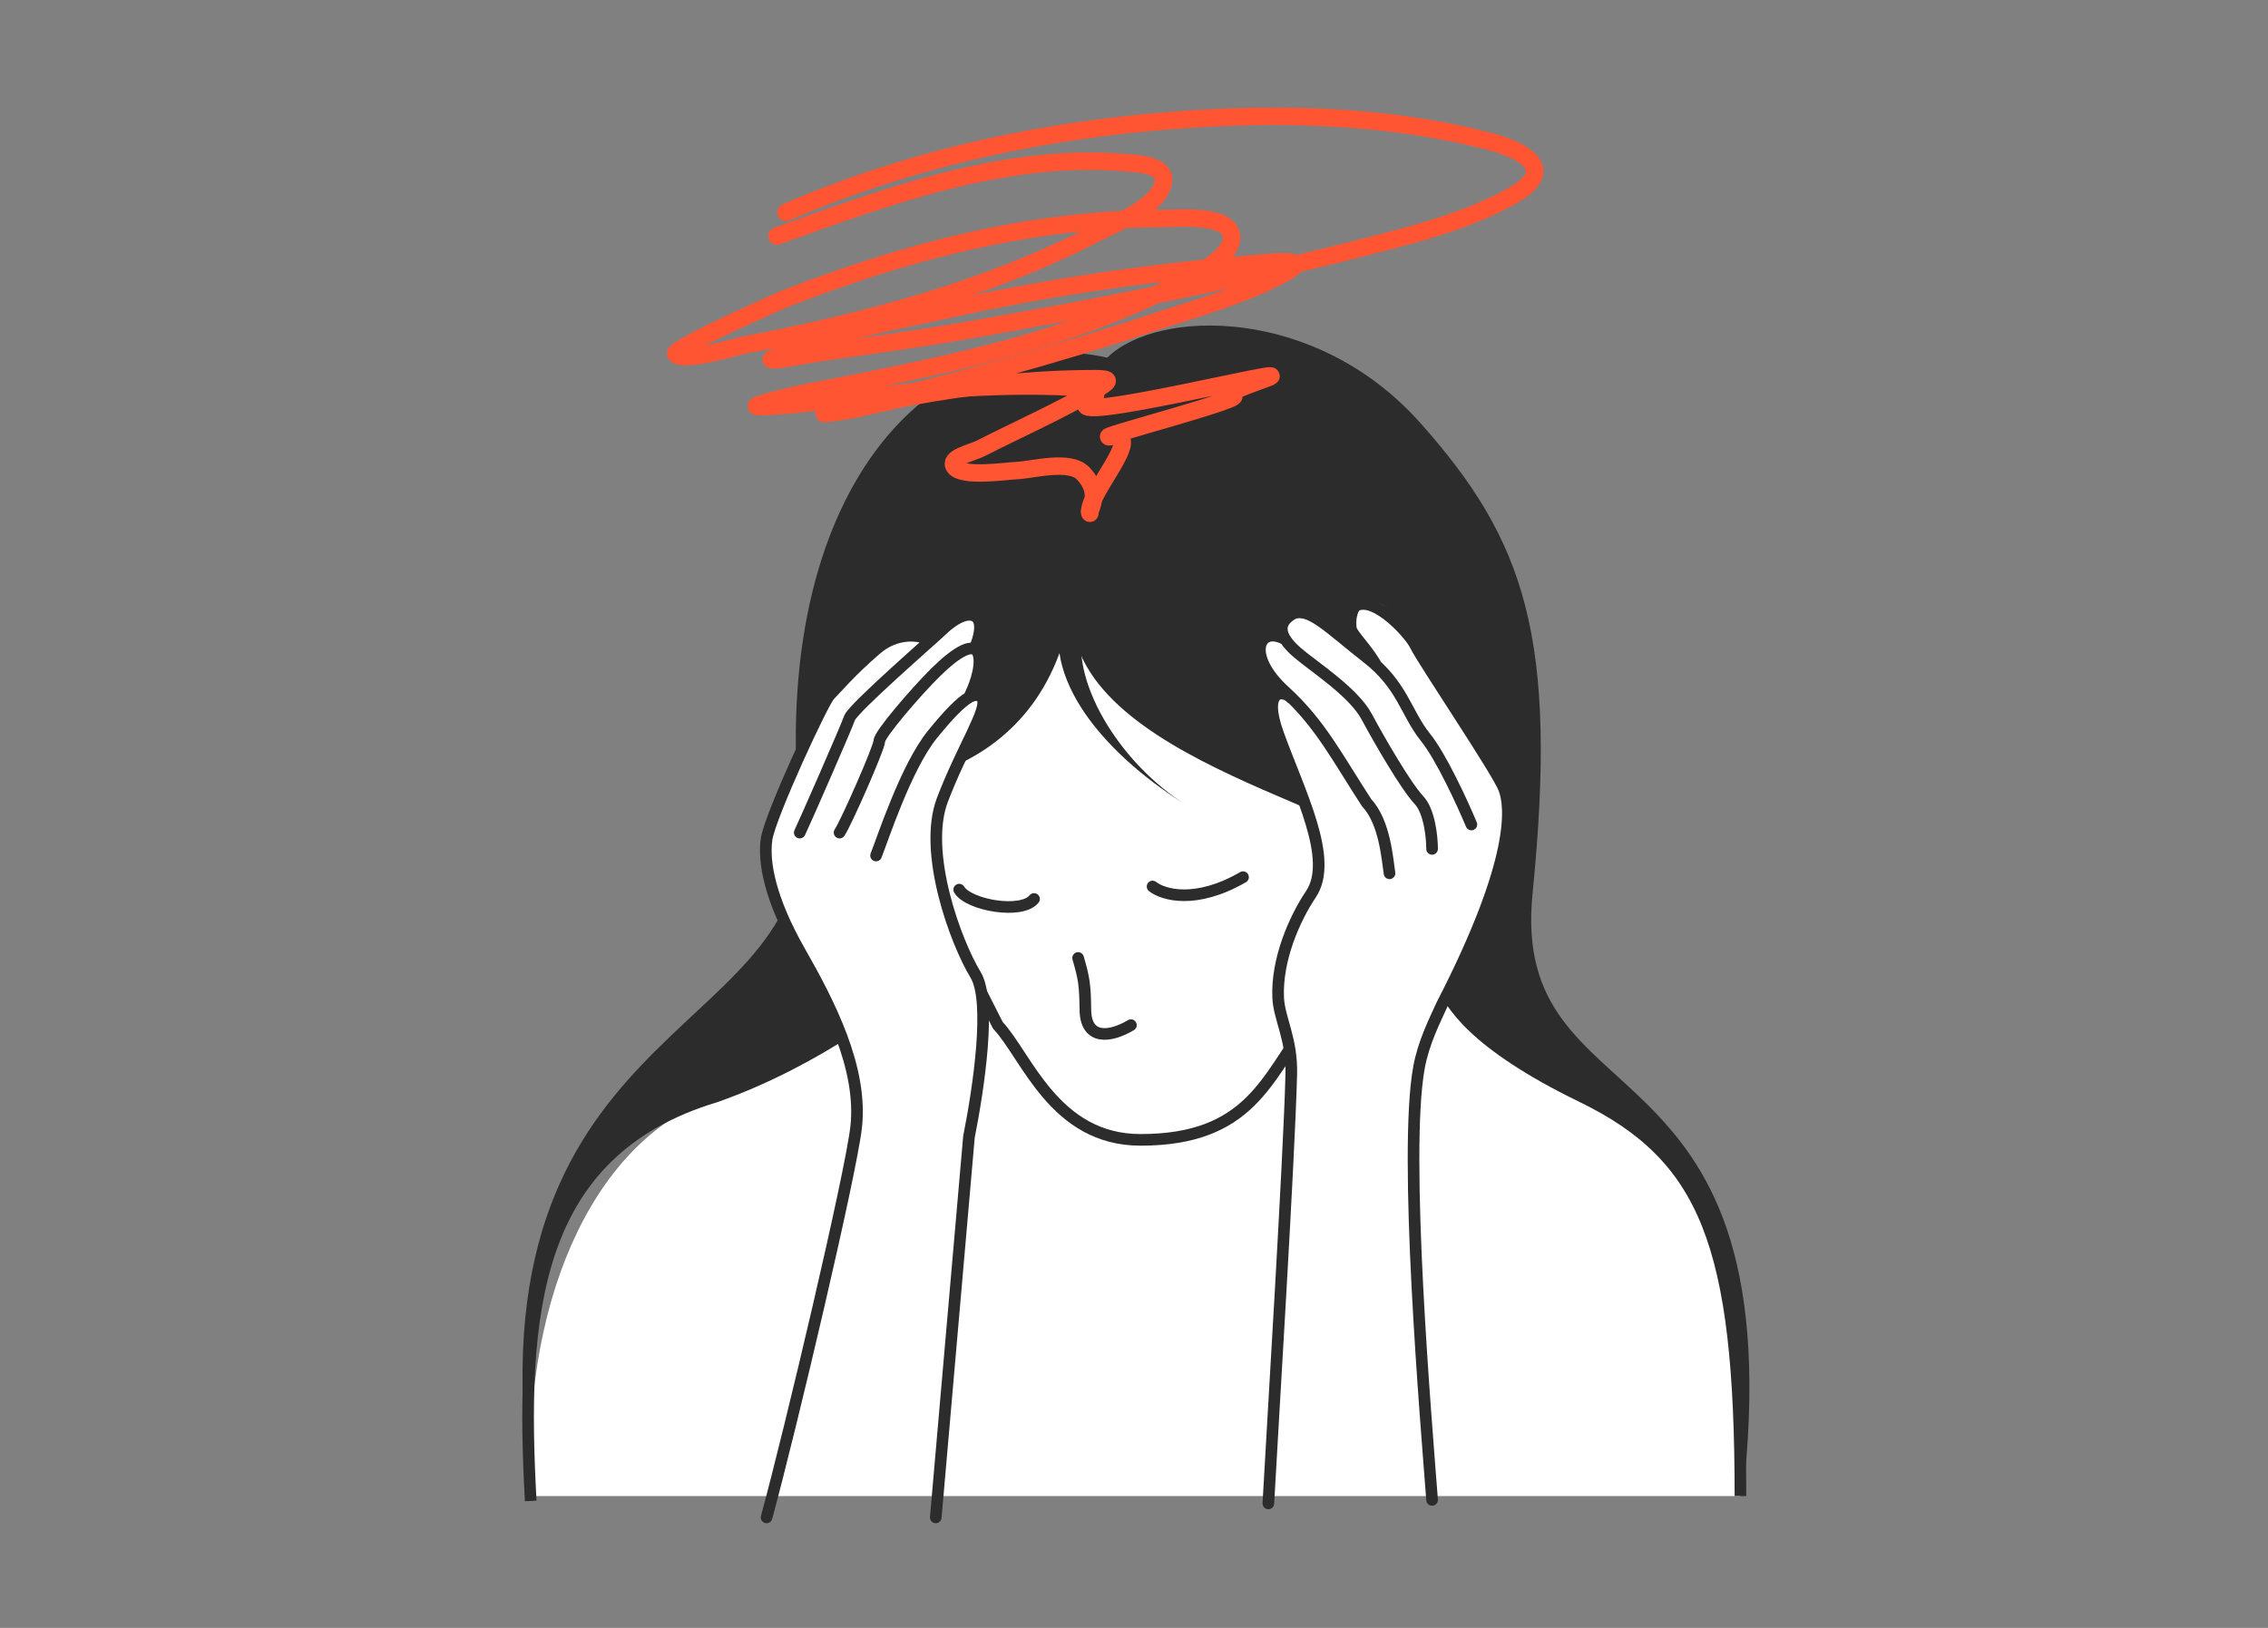 <svg width="390" height="280" viewBox="0 0 390 280" fill="none" xmlns="http://www.w3.org/2000/svg"><rect x="0" y="0" width="390" height="280" fill="#808080" stroke="none"/><path d="M271.99 188.608c-18.629-9.053-22.851-16.103-24.182-19.856l-88.134-2.099c-4.754 4.692-18.711 15.65-36.51 21.955-22.248 7.882-33.55 37.196-31.838 68.722H299.28c0-43.24-5.955-58.352-27.291-68.722z" fill="#fff"/><path d="M159.608 166.653c-4.754 4.692-18.711 15.65-36.51 21.955-31.837 9.53-33.55 38.036-31.838 69.561m156.549-89.417c1.331 3.753 5.553 10.803 24.182 19.857 21.336 10.369 27.291 25.482 27.291 68.721" stroke="#2D2C2C" stroke-width="2"/><path d="M196.121 196.06c-14.832 0-19.586-14.449-24.53-19.703l-17.685-34.903 13.121-42.785 37.651-16.888c14.072 15.2 42.329 47.513 42.785 55.169.571 9.57-15.973 30.399-22.819 39.407-6.845 9.007-9.698 19.703-28.523 19.703z" fill="#fff" stroke="#2D2C2C" stroke-width="2"/><path d="M90.409 248.514c-6.807-74.304 50.622-70.448 47.077-108.028-5.219-55.324 22.122-85.727 52.928-78.971 8.557-8.445 35.8-9 53.81 11.22 18.048 20.263 23.703 36.905 19.309 80.983-3.969 39.825 44.08 22.955 36.473 100.567 0-18.471-1.148-54.888-23.269-63.283-35.734-14.693-32.99-35.775-34.411-41.104-2.744-10.29-59.338-18.496-58.048-45.668-2.647 16.261-12.182 24.519-21.817 28.216-.799 9.194 0 35.467-21.428 48.414-27.651 14.759-49.347 7.623-50.624 67.654z" fill="#2D2C2C"/><path d="M234.11 104.382c-1.602 2.046-.762 4.923.465 8.065-5.992-4.603-10.665-7.425-13.417-5.668-1.653 1.056-1.947 2.318-1.338 3.666-3.964-1.634-5.579 1.583.777 7.372.163.147.323.296.481.445-1.637.662-3.022 2.891-1.286 7.693 3.676 10.172 9.653 21.572 5.631 27.564-2.816 4.195-5.926 11.232-5.631 17.816.161 3.598 2.412 7.076 2.253 13.183-.397 15.254-3.836 37.488-4.506 49.898l25.341-.599c-1.017-13.45-1.592-35.61 1.127-50.497.794-4.349 2.72-8.077 3.942-10.787 12.953-25.167 11.826-34.156 10.7-37.152-1.126-2.996-14.079-22.172-15.205-24.569-1.126-2.396-6.518-10.025-9.334-6.43z" fill="#fff"/><path d="M236.687 114.487c-2.575-4.563-6.517-6.766-4.265-9.642 2.816-3.596 9.896 3.856 11.022 6.253 1.127 2.397 14.079 21.572 15.205 24.569 1.126 2.996 2.253 11.984-10.7 37.152-1.222 2.709-3.148 6.438-3.942 10.786-2.719 14.888 1.235 60.936 2.252 74.386m-28.156.599c.67-12.41 3.545-58.533 3.942-73.786.159-6.107-2.092-9.586-2.253-13.183-.295-6.585 2.815-13.621 5.631-17.816 4.023-5.992-1.955-17.393-5.631-27.565-2.816-7.79.893-7.626 2.253-6.171m16.894 30.141c-.376-2.397-.789-8.791-3.942-12.147-5.068-7.79-7.97-13.588-14.078-19.15-6.757-6.154-4.505-11.386 0-8.989m32.098 31.896c-1.502-3.595-5.181-11.625-7.884-14.981-3.379-4.194-3.942-8.988-10.136-13.782-6.195-4.794-10.136-9.125-12.952-7.327-2.815 1.798-1.689 4.194 1.127 6.591 2.815 2.397 9.572 6.728 11.825 10.923 2.252 4.195 6.757 11.985 9.01 14.382 1.802 1.917 2.252 6.391 2.252 8.389" stroke="#2D2C2C" stroke-width="2" stroke-linecap="round"/><path d="M150.643 111.683c3.651-3.152 8.176-2.575 9.698-1.824.886-.793 1.508-1.352 1.711-1.553 1.141-1.126 3.993-3.378 5.705-2.252 1.22.803.266 3.928-.36 5.529.461.129.786.516.93 1.226.457 2.252-.951 5.709-1.711 7.155 1.057-.607 1.802-.547 2.282.164 1.141 1.689-3.423 8.444-6.846 17.451s2.852 20.829 6.275 26.459c2.739 4.504 0 22.893-1.711 31.525l-3.993 57.421-29.094-2.815c4.183-15.387 12.778-48.188 13.691-56.295 1.141-10.133-4.565-22.819-9.699-31.826-5.134-9.007-6.274-13.773-5.704-17.713.571-3.941 9.698-23.644 10.839-24.77 1.141-1.126 3.423-3.941 7.987-7.882z" fill="#fff"/><path d="M159.772 109.995c-1.521-.751-5.476-1.464-9.127 1.688-4.564 3.941-6.846 6.756-7.987 7.882-1.141 1.126-10.268 20.829-10.839 24.77-.57 3.94.572 10.293 5.706 19.301 5.134 9.007 10.838 20.105 9.697 30.238-.913 8.107-11.22 51.739-15.403 67.126m29.094 0l5.705-65.437c1.711-8.632 3.879-23.388 1.141-27.891-3.423-5.63-9.128-21.086-5.705-30.093 3.423-9.007 7.987-15.762 6.846-17.451-.48-.711-1.225-.771-2.282-.164m-15.973 27.185c1.14-2.814 5.134-15.199 9.698-20.829 2.769-3.416 4.819-5.519 6.275-6.356m-29.094 23.245c.57-1.126 7.987-18.015 8.557-19.704.57-1.688 14.832-14.073 15.973-15.199 1.141-1.126 3.993-3.378 5.705-2.252 1.369.901.57 3.753 0 5.067m-23.389 32.088c1.141-1.689 6.845-14.637 6.845-15.763 0-1.126 6.275-8.444 9.698-11.822 3.423-3.378 6.846-5.629 7.416-2.815.457 2.252-.951 5.709-1.711 7.155" stroke="#2D2C2C" stroke-width="2" stroke-linecap="round"/><path d="M204.093 138.538c-15.399-9.571-26.281-23.601-20.53-35.365 2.092-.375 4.266-.728 2.853 3.941-2.853 9.432 5.901 24.105 17.677 31.424z" fill="#2D2C2C"/><path d="M133.603 40.606c18.969-6.888 39.504-14.398 59.825-12.62 1.294.113 6.771.162 6.662 2.952-.169 4.338-8.605 7.631-11.319 9.041-19.247 10.002-40.23 15.414-61.15 19.448-1.062.205-9.996 2.954-11.421 1.476-.85-.88 18.166-9.276 18.321-9.336 21.344-8.363 42.894-13.986 65.705-13.986 1.821 0 10.588-.818 11.489 2.656 1.106 4.26-9.255 8.588-11.319 9.632-16.129 8.163-34.252 12.137-51.633 15.684-6.02 1.228-12.18 2.154-18.083 3.985-3.592 1.115 9.523-.356 9.959-.406 14.426-1.648 29.151-3.306 43.679-2.546 1.091.057 6.266.25 3.094 2.436-6.533 4.5 37.6-6.647 30.354-3.943-2.091.78-8.262 2.917-6.051 2.953 4.499.071-25.071 7.702-20.625 7.063 6.06-.87-4.302 9.968-3.678 13.185" stroke="#F53" stroke-width="3" stroke-linecap="round" stroke-linejoin="round"/><path d="M135.151 36.53c19.963-8.678 41.126-13.487 62.529-15.483 19.337-1.803 39.819-1.633 58.788 3.363 5.742 1.512 11.325 4.841 3.74 9.164-6.584 3.752-14.162 5.95-21.319 7.834-24.072 6.335-48.549 11.233-73.001 15.482-8.339 1.45-16.722 2.595-25.093 3.806-2.573.372-10.138 1.924-7.752.813 9.289-4.327 20.549-6.179 30.329-8.351 17.878-3.97 36.197-6.543 54.403-7.982.709-.056 7.852-.862 3.4 1.626-7.129 3.985-15.44 6.18-23.053 8.72-17.275 5.765-34.821 10.449-52.464 14.67-1.238.297-4.97 1.036-3.706.924 4.919-.433 9.834-1.987 14.688-2.882 10.468-1.929 21.069-3.104 31.689-3.104 3.043 0 2.533.481-.204 2.07-6.319 3.668-12.965 6.606-19.448 9.903-1.635.83-5.615 1.589-4.557 3.177 1.259 1.89 8.983.722 10.609.665 2.732-.095 9.256-1.986 11.56.518 1.821 1.978 2.271 3.949 1.088 6.577" stroke="#F53" stroke-width="3" stroke-linecap="round" stroke-linejoin="round"/><path d="M185.389 164.773c1.046 3.594 1.192 4.643 1.249 8.911.072 5.334 4.334 4.737 7.832 2.643m3.723-23.844c1.788 1.43 7.402 3.111 15.555-1.609m-35.936 3.755c-2.145 2.681-11.263 1.072-12.872-1.609" stroke="#2D2C2C" stroke-width="2" stroke-linecap="round"/></svg>